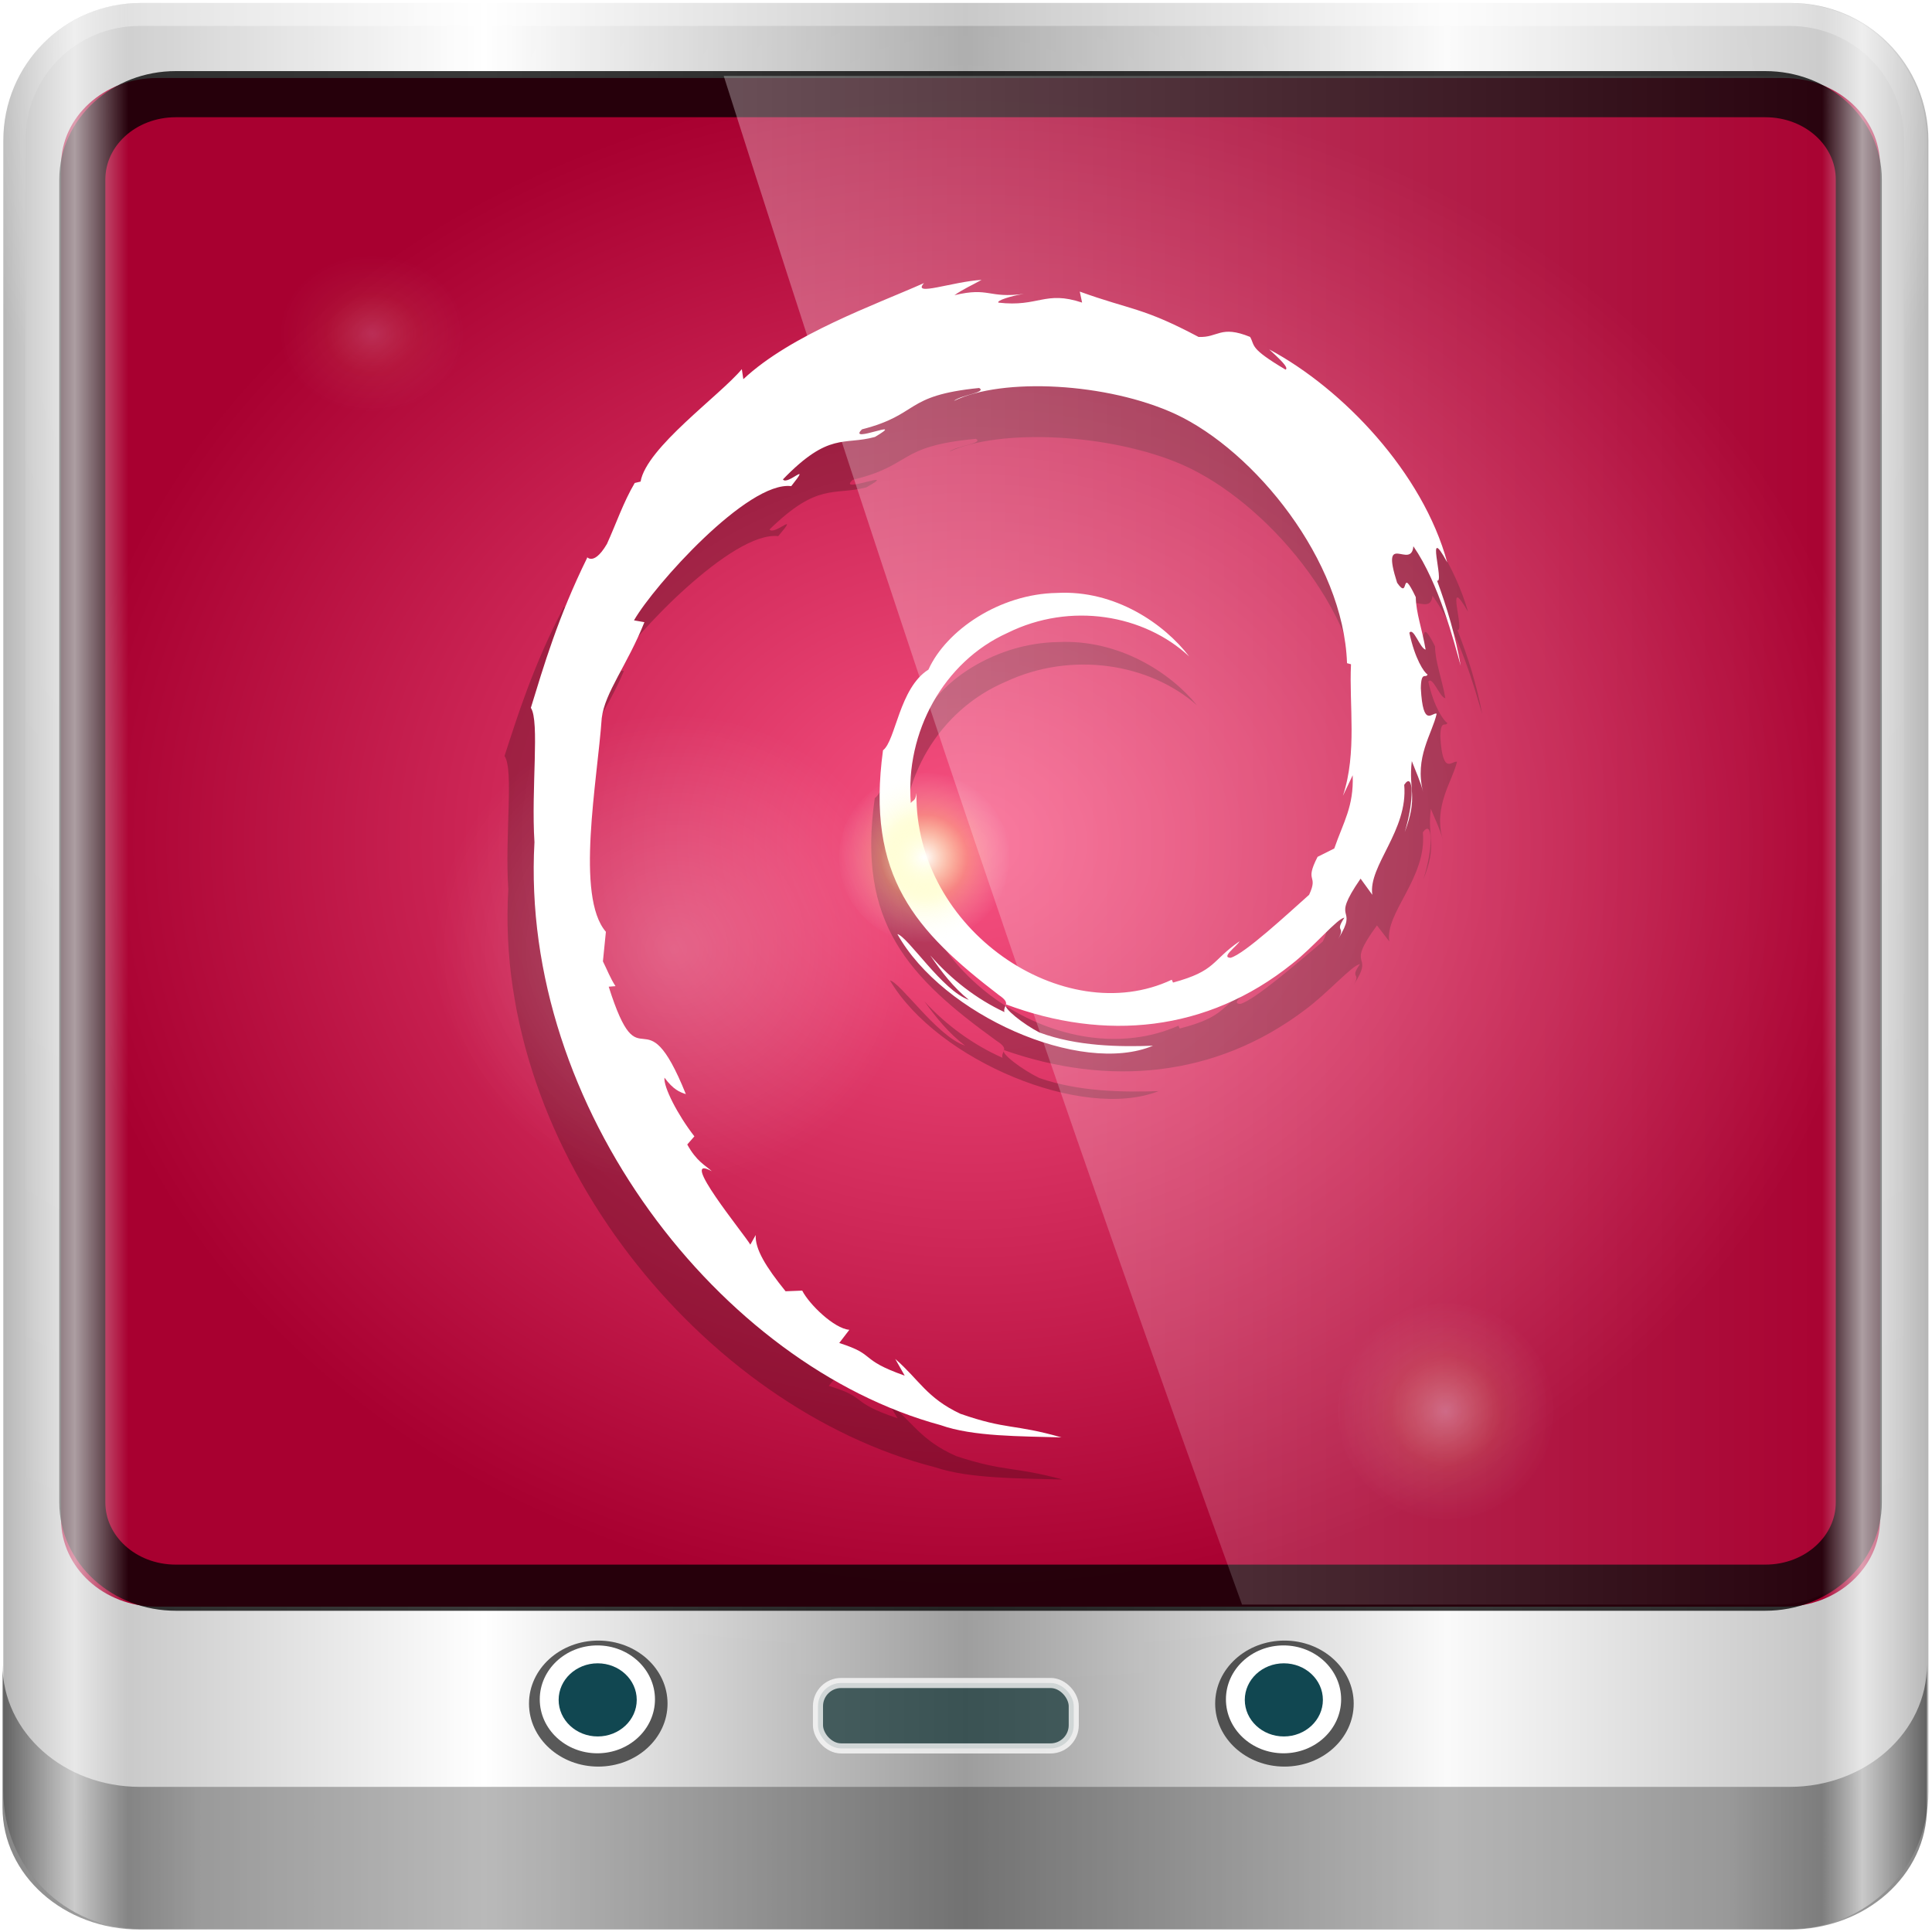 <?xml version="1.0" encoding="UTF-8" standalone="no"?>
<!-- Created with Inkscape (http://www.inkscape.org/) -->

<svg
   xmlns:i="http://ns.adobe.com/AdobeIllustrator/10.0/"
   xmlns:dc="http://purl.org/dc/elements/1.1/"
   xmlns:cc="http://creativecommons.org/ns#"
   xmlns:rdf="http://www.w3.org/1999/02/22-rdf-syntax-ns#"
   xmlns:svg="http://www.w3.org/2000/svg"
   xmlns="http://www.w3.org/2000/svg"
   xmlns:xlink="http://www.w3.org/1999/xlink"
   xmlns:sodipodi="http://sodipodi.sourceforge.net/DTD/sodipodi-0.dtd"
   xmlns:inkscape="http://www.inkscape.org/namespaces/inkscape"
   width="96"
   height="96"
   id="svg5023"
   version="1.1"
   inkscape:version="0.48.5 r10040"
   sodipodi:docname="Computer.svg">
  <defs
     id="defs5025">
    <linearGradient
       id="linearGradient3964">
      <stop
         id="stop3972"
         offset="0"
         style="stop-color:#f85282;stop-opacity:1;" />
      <stop
         style="stop-color:#a80030;stop-opacity:1;"
         offset="1"
         id="stop3968" />
    </linearGradient>
    <linearGradient
       id="linearGradient3958">
      <stop
         id="stop3960"
         offset="0"
         style="stop-color:#2cd5ff;stop-opacity:1;" />
      <stop
         id="stop3962"
         offset="1"
         style="stop-color:#004657;stop-opacity:1;" />
    </linearGradient>
    <linearGradient
       id="linearGradient5700">
      <stop
         id="stop5702"
         offset="0"
         style="stop-color:#ffffff;stop-opacity:0;" />
      <stop
         style="stop-color:#ffffff;stop-opacity:0.851;"
         offset="0.037"
         id="stop5704" />
      <stop
         id="stop5706"
         offset="0.065"
         style="stop-color:#ffffff;stop-opacity:0;" />
      <stop
         style="stop-color:#ffffff;stop-opacity:0;"
         offset="0.945"
         id="stop5712" />
      <stop
         style="stop-color:#ffffff;stop-opacity:0.851;"
         offset="0.966"
         id="stop5710" />
      <stop
         id="stop5708"
         offset="1"
         style="stop-color:#ffffff;stop-opacity:0;" />
    </linearGradient>
    <linearGradient
       inkscape:collect="always"
       id="linearGradient3888-8-4-8-4-6-9-0-8-7-9">
      <stop
         style="stop-color:#ffffff;stop-opacity:1;"
         offset="0"
         id="stop3890-4-7-9-5-7-0-8-8-8-6" />
      <stop
         style="stop-color:#ffffff;stop-opacity:0;"
         offset="1"
         id="stop3892-5-8-2-8-3-3-3-06-4-4" />
    </linearGradient>
    <linearGradient
       id="linearGradient3921">
      <stop
         style="stop-color:#2cd5ff;stop-opacity:1;"
         offset="0"
         id="stop3923" />
      <stop
         style="stop-color:#004657;stop-opacity:1;"
         offset="1"
         id="stop3925" />
    </linearGradient>
    <radialGradient
       inkscape:collect="always"
       xlink:href="#linearGradient4948"
       id="radialGradient4954"
       cx="48.944"
       cy="88.449"
       fx="48.944"
       fy="88.449"
       r="42.472"
       gradientTransform="matrix(1.067,0,0,0.038,-36.704,40.652)"
       gradientUnits="userSpaceOnUse" />
    <linearGradient
       inkscape:collect="always"
       id="linearGradient4948">
      <stop
         style="stop-color:#ffffff;stop-opacity:1;"
         offset="0"
         id="stop4950" />
      <stop
         style="stop-color:#ffffff;stop-opacity:0;"
         offset="1"
         id="stop4952" />
    </linearGradient>
    <radialGradient
       inkscape:collect="always"
       xlink:href="#linearGradient3888-8-4-8-6"
       id="radialGradient3114"
       gradientUnits="userSpaceOnUse"
       gradientTransform="matrix(0,1.621,-2.038,0,160.664,-243.037)"
       cx="158"
       cy="6.213"
       fx="158"
       fy="6.213"
       r="41" />
    <linearGradient
       inkscape:collect="always"
       id="linearGradient3888-8-4-8-6">
      <stop
         style="stop-color:#ffffff;stop-opacity:1;"
         offset="0"
         id="stop3890-4-7-9-7" />
      <stop
         style="stop-color:#ffffff;stop-opacity:0;"
         offset="1"
         id="stop3892-5-8-2-7" />
    </linearGradient>
    <radialGradient
       inkscape:collect="always"
       xlink:href="#linearGradient4091-0-3-0-7"
       id="radialGradient3118"
       gradientUnits="userSpaceOnUse"
       gradientTransform="matrix(-1.072,0,0,-0.875,199.464,-19.126)"
       cx="48"
       cy="-27"
       fx="48"
       fy="-27"
       r="42" />
    <linearGradient
       id="linearGradient4091-0-3-0-7">
      <stop
         style="stop-color:#ffffff;stop-opacity:1;"
         offset="0"
         id="stop4093-3-6-4-2" />
      <stop
         id="stop4099-6-1-8-3"
         offset="0.8"
         style="stop-color:#ffffff;stop-opacity:1;" />
      <stop
         style="stop-color:#ffffff;stop-opacity:0;"
         offset="1"
         id="stop4095-1-0-7-9" />
    </linearGradient>
    <linearGradient
       inkscape:collect="always"
       xlink:href="#linearGradient3832-0-6-1-1"
       id="linearGradient3120"
       gradientUnits="userSpaceOnUse"
       gradientTransform="matrix(1,0,0,0.889,200,8.943)"
       x1="-94"
       y1="82.984"
       x2="-10.188"
       y2="82.984" />
    <linearGradient
       id="linearGradient3832-0-6-1-1">
      <stop
         style="stop-color:#000000;stop-opacity:1;"
         offset="0"
         id="stop3834-6-3-7-1" />
      <stop
         id="stop3872-2-4"
         offset="0.1"
         style="stop-color:#000000;stop-opacity:0.588;" />
      <stop
         style="stop-color:#000000;stop-opacity:0.588;"
         offset="0.9"
         id="stop3844-6-2-7-6" />
      <stop
         style="stop-color:#000000;stop-opacity:1;"
         offset="1"
         id="stop3836-5-0-2-9" />
    </linearGradient>
    <linearGradient
       inkscape:collect="always"
       xlink:href="#linearGradient6139-0"
       id="linearGradient3923"
       x1="6"
       y1="47"
       x2="90"
       y2="47"
       gradientUnits="userSpaceOnUse" />
    <linearGradient
       id="linearGradient6139-0">
      <stop
         id="stop6141-2"
         offset="0"
         style="stop-color:#b7b7b7;stop-opacity:1;" />
      <stop
         style="stop-color:#ffffff;stop-opacity:1;"
         offset="0.25"
         id="stop6151-0" />
      <stop
         style="stop-color:#9d9d9d;stop-opacity:1;"
         offset="0.5"
         id="stop6147-1" />
      <stop
         id="stop6149-4"
         offset="0.75"
         style="stop-color:#fafafa;stop-opacity:1;" />
      <stop
         id="stop6143-4"
         offset="1"
         style="stop-color:#b7b7b7;stop-opacity:1;" />
    </linearGradient>
    <linearGradient
       gradientTransform="matrix(1.135,0,0,1.134,-40.037,-46.788)"
       y2="47"
       x2="90"
       y1="47"
       x1="6"
       gradientUnits="userSpaceOnUse"
       id="linearGradient5021"
       xlink:href="#linearGradient6139-0"
       inkscape:collect="always" />
    <linearGradient
       inkscape:collect="always"
       xlink:href="#linearGradient5700"
       id="linearGradient5698"
       gradientUnits="userSpaceOnUse"
       gradientTransform="matrix(1.135,0,0,1.134,-40.037,-46.788)"
       x1="6"
       y1="47"
       x2="90"
       y2="47" />
    <radialGradient
       r="22.819"
       fy="66.254"
       fx="60.787"
       cy="66.254"
       cx="60.787"
       gradientTransform="matrix(1,0,0,0.975,0,1.67)"
       gradientUnits="userSpaceOnUse"
       id="radialGradient4527"
       xlink:href="#linearGradient4481"
       inkscape:collect="always" />
    <radialGradient
       r="22.819"
       fy="66.254"
       fx="60.787"
       cy="66.254"
       cx="60.787"
       gradientTransform="matrix(1,0,0,0.975,0,1.67)"
       gradientUnits="userSpaceOnUse"
       id="radialGradient4523"
       xlink:href="#linearGradient4481"
       inkscape:collect="always" />
    <radialGradient
       r="22.819"
       fy="66.254"
       fx="60.787"
       cy="66.254"
       cx="60.787"
       gradientTransform="matrix(1,0,0,0.975,0,1.67)"
       gradientUnits="userSpaceOnUse"
       id="radialGradient4519"
       xlink:href="#linearGradient4481"
       inkscape:collect="always" />
    <radialGradient
       r="63.339"
       fy="60.475"
       fx="18.712"
       cy="60.475"
       cx="18.712"
       gradientTransform="matrix(1,0,0,1,0,0.003)"
       gradientUnits="userSpaceOnUse"
       id="radialGradient4515"
       xlink:href="#linearGradient4217"
       inkscape:collect="always" />
    <radialGradient
       r="22.819"
       fy="66.254"
       fx="60.787"
       cy="66.254"
       cx="60.787"
       gradientTransform="matrix(1,0,0,0.975,0,1.67)"
       gradientUnits="userSpaceOnUse"
       id="radialGradient4511"
       xlink:href="#linearGradient4481"
       inkscape:collect="always" />
    <radialGradient
       r="22.819"
       fy="66.254"
       fx="60.787"
       cy="66.254"
       cx="60.787"
       gradientTransform="matrix(1,0,0,0.975,0,1.67)"
       gradientUnits="userSpaceOnUse"
       id="radialGradient4507"
       xlink:href="#linearGradient4481"
       inkscape:collect="always" />
    <radialGradient
       r="22.819"
       fy="66.254"
       fx="60.787"
       cy="66.254"
       cx="60.787"
       gradientTransform="matrix(1,0,0,0.975,0,1.67)"
       gradientUnits="userSpaceOnUse"
       id="radialGradient4503"
       xlink:href="#linearGradient4481"
       inkscape:collect="always" />
    <radialGradient
       r="22.819"
       fy="66.254"
       fx="60.787"
       cy="66.254"
       cx="60.787"
       gradientTransform="matrix(1,0,0,0.975,0,1.67)"
       gradientUnits="userSpaceOnUse"
       id="radialGradient4499"
       xlink:href="#linearGradient4481"
       inkscape:collect="always" />
    <radialGradient
       r="22.819"
       fy="66.254"
       fx="60.787"
       cy="66.254"
       cx="60.787"
       gradientTransform="matrix(1,0,0,0.975,0,1.67)"
       gradientUnits="userSpaceOnUse"
       id="radialGradient4495"
       xlink:href="#linearGradient4481"
       inkscape:collect="always" />
    <radialGradient
       r="22.819"
       fy="66.254"
       fx="60.787"
       cy="66.254"
       cx="60.787"
       gradientTransform="matrix(1,0,0,0.975,0,1.67)"
       gradientUnits="userSpaceOnUse"
       id="radialGradient4491"
       xlink:href="#linearGradient4481"
       inkscape:collect="always" />
    <radialGradient
       gradientUnits="userSpaceOnUse"
       gradientTransform="matrix(1,0,0,0.975,0,1.67)"
       r="22.819"
       fy="66.254"
       fx="60.787"
       cy="66.254"
       cx="60.787"
       id="radialGradient4487"
       xlink:href="#linearGradient4481"
       inkscape:collect="always" />
    <radialGradient
       r="63.339"
       fy="60.475"
       fx="18.712"
       cy="60.475"
       cx="18.712"
       gradientTransform="matrix(1,0,0,1,0,0.003)"
       gradientUnits="userSpaceOnUse"
       id="radialGradient4477"
       xlink:href="#linearGradient4217"
       inkscape:collect="always" />
    <linearGradient
       gradientUnits="userSpaceOnUse"
       y2="13.904"
       x2="100.481"
       y1="13.904"
       x1="30.298"
       id="linearGradient4433"
       xlink:href="#linearGradient4245"
       inkscape:collect="always" />
    <filter
       id="filter4287"
       inkscape:collect="always">
      <feGaussianBlur
         id="feGaussianBlur4289"
         stdDeviation="2.111"
         inkscape:collect="always" />
    </filter>
    <filter
       id="filter4267"
       inkscape:collect="always">
      <feGaussianBlur
         id="feGaussianBlur4269"
         stdDeviation="2.108"
         inkscape:collect="always" />
    </filter>
    <linearGradient
       gradientTransform="matrix(0.879,-0.415,0.415,0.878,198.1,72.095)"
       gradientUnits="userSpaceOnUse"
       y2="35.922"
       x2="128.243"
       y1="35.922"
       x1="-0.243"
       id="linearGradient4251"
       xlink:href="#linearGradient4245"
       inkscape:collect="always" />
    <linearGradient
       gradientTransform="matrix(0.958,0,0,0.958,10.705,6.424)"
       gradientUnits="userSpaceOnUse"
       y2="113.905"
       x2="345.824"
       y1="113.905"
       x1="228.839"
       id="linearGradient4241"
       xlink:href="#linearGradient4235"
       inkscape:collect="always" />
    <filter
       id="filter4229"
       inkscape:collect="always">
      <feGaussianBlur
         id="feGaussianBlur4231"
         stdDeviation="4.347"
         inkscape:collect="always" />
    </filter>
    <radialGradient
       gradientUnits="userSpaceOnUse"
       gradientTransform="matrix(1,0,0,1,0,0.003)"
       r="63.339"
       fy="60.475"
       fx="18.712"
       cy="60.475"
       cx="18.712"
       id="radialGradient4223"
       xlink:href="#linearGradient4217"
       inkscape:collect="always" />
    <radialGradient
       gradientUnits="userSpaceOnUse"
       gradientTransform="matrix(1,0,0,1,0,0.001)"
       r="62.744"
       fy="60.475"
       fx="18.712"
       cy="60.475"
       cx="18.712"
       id="radialGradient4175"
       xlink:href="#linearGradient4217"
       inkscape:collect="always" />
    <filter
       id="filter4165"
       inkscape:collect="always">
      <feGaussianBlur
         id="feGaussianBlur4167"
         stdDeviation="4.347"
         inkscape:collect="always" />
    </filter>
    <linearGradient
       id="linearGradient3941">
      <stop
         id="stop3943"
         offset="0"
         style="stop-color:black;stop-opacity:1" />
      <stop
         id="stop3945"
         offset="1"
         style="stop-color:black;stop-opacity:0;" />
    </linearGradient>
    <linearGradient
       id="linearGradient4217">
      <stop
         id="stop4219"
         offset="0"
         style="stop-color:white;stop-opacity:1;" />
      <stop
         style="stop-color:#fffc91;stop-opacity:0.304;"
         offset="0.5"
         id="stop4233" />
      <stop
         id="stop4221"
         offset="1"
         style="stop-color:white;stop-opacity:0;" />
    </linearGradient>
    <linearGradient
       id="linearGradient4235">
      <stop
         id="stop4237"
         offset="0"
         style="stop-color:black;stop-opacity:0.155;" />
      <stop
         style="stop-color:black;stop-opacity:1;"
         offset="0.5"
         id="stop4243" />
      <stop
         id="stop4239"
         offset="1"
         style="stop-color:black;stop-opacity:0.157;" />
    </linearGradient>
    <linearGradient
       id="linearGradient4245">
      <stop
         id="stop4247"
         offset="0"
         style="stop-color:white;stop-opacity:0.142;" />
      <stop
         style="stop-color:white;stop-opacity:1;"
         offset="0.5"
         id="stop4253" />
      <stop
         id="stop4249"
         offset="1"
         style="stop-color:white;stop-opacity:0.135;" />
    </linearGradient>
    <linearGradient
       id="linearGradient4481"
       inkscape:collect="always">
      <stop
         id="stop4483"
         offset="0"
         style="stop-color:white;stop-opacity:1;" />
      <stop
         id="stop4485"
         offset="1"
         style="stop-color:white;stop-opacity:0;" />
    </linearGradient>
    <radialGradient
       inkscape:collect="always"
       xlink:href="#linearGradient3964"
       id="radialGradient3974"
       cx="14.693"
       cy="0.381"
       fx="14.693"
       fy="0.381"
       r="45.056"
       gradientTransform="matrix(1,0,0,0.839,0,0.061)"
       gradientUnits="userSpaceOnUse" />
    <linearGradient
       inkscape:collect="always"
       xlink:href="#linearGradient3888-8-4-8-4-6-9-0-8-7-9"
       id="linearGradient3980"
       x1="2.465"
       y1="0.279"
       x2="59.378"
       y2="0.279"
       gradientUnits="userSpaceOnUse" />
  </defs>
  <sodipodi:namedview
     id="base"
     pagecolor="#ffffff"
     bordercolor="#666666"
     borderopacity="1.0"
     inkscape:pageopacity="0.0"
     inkscape:pageshadow="2"
     inkscape:zoom="5.5494505"
     inkscape:cx="74.29924"
     inkscape:cy="39.557072"
     inkscape:current-layer="g5148"
     showgrid="true"
     inkscape:grid-bbox="true"
     inkscape:document-units="px"
     inkscape:window-width="1280"
     inkscape:window-height="973"
     inkscape:window-x="0"
     inkscape:window-y="0"
     inkscape:window-maximized="1" />
  <g
     id="layer1"
     inkscape:label="Layer 1"
     inkscape:groupmode="layer"
     transform="translate(0,80)">
    <g
       id="g5148"
       transform="matrix(1.003,0,0,1.005,33.489,-38.527)">
      <path
         inkscape:connector-curvature="0"
         id="rect4251-1"
         d="m 55.334,-41.119 -81.747,0 c -3.774,0 -6.812,3.034 -6.812,6.802 l 0,81.624 c 0,3.768 3.038,6.802 6.812,6.802 l 81.747,0 c 3.774,0 6.812,-3.034 6.812,-6.802 l 0,-81.624 c 0,-3.768 -3.038,-6.802 -6.812,-6.802 z"
         style="fill:url(#linearGradient5021);fill-opacity:1;fill-rule:nonzero;stroke:none;display:inline" />
      <g
         transform="matrix(1.135,0,0,1.134,-153.575,-46.221)"
         id="g3272">
        <path
           style="opacity:0.2;fill:url(#radialGradient3114);fill-opacity:1;fill-rule:nonzero;stroke:none;display:inline"
           d="m 112,5.5 c -2.787,0 -5,2.213 -5,5 l 0,20.719 0,7 0,38.594 c 1.071,1.629 2.897,2.719 5,2.719 l 4,0 64,0 4,0 c 2.103,0 3.929,-1.09 5,-2.719 l 0,-38.594 0,-7 L 189,10.5 c 0,-2.787 -2.213,-5 -5,-5 z"
           id="path3400-6"
           inkscape:connector-curvature="0"
           sodipodi:nodetypes="sscccsccscccsss" />
        <path
           style="opacity:0.45;fill:url(#radialGradient3118);fill-opacity:1;fill-rule:nonzero;stroke:none;display:inline"
           d="m 112,4.5 c -3.324,0 -6,2.676 -6,6 l 0,15 1,0 0,-15 c 0,-2.787 2.213,-5 5,-5 l 72,0 c 2.787,0 5,2.213 5,5 l 0,15 1,0 0,-15 c 0,-3.324 -2.676,-6 -6,-6 l -72,0 z"
           id="path4236-5"
           inkscape:connector-curvature="0" />
        <path
           inkscape:connector-curvature="0"
           id="path4242-5"
           d="m 106,76.942 0,0.889 0,0.889 0,0.889 0,1.778 0,1.778 c 0,2.955 2.676,5.334 6,5.334 l 72,0 c 3.324,0 6,-2.379 6,-5.334 l 0,-1.778 0,-1.778 0,-0.889 0,-0.889 0,-0.889 c 0,2.955 -2.676,5.334 -6,5.334 l -72,0 c -3.324,0 -6,-2.379 -6,-5.334 z"
           style="opacity:0.47;fill:url(#linearGradient3120);fill-opacity:1;fill-rule:nonzero;stroke:none" />
      </g>
      <g
         id="g4021"
         transform="matrix(0.986,0,0,1.05,-36.451,-38.562)">
        <path
           transform="matrix(1.247,0,0,1.063,-54.59,-6.557)"
           d="m 73.164,79.209 c 0,1.541 -1.25,2.791 -2.791,2.791 c -1.541,0 -2.791,-1.25 -2.791,-2.791 c 0,-1.541 1.25,-2.791 2.791,-2.791 c 1.541,0 2.791,1.25 2.791,2.791 z"
           sodipodi:ry="2.7910447"
           sodipodi:rx="2.7910447"
           sodipodi:cy="79.208954"
           sodipodi:cx="70.373131"
           id="path4002"
           style="opacity:0.71;fill:#1c1c1c;fill-opacity:1;fill-rule:nonzero;stroke:none"
           sodipodi:type="arc" />
        <path
           sodipodi:type="arc"
           style="fill:#ffffff;fill-opacity:1;fill-rule:nonzero;stroke:none"
           id="path3854"
           sodipodi:cx="70.373131"
           sodipodi:cy="79.208954"
           sodipodi:rx="2.7910447"
           sodipodi:ry="2.7910447"
           d="m 73.164,79.209 c 0,1.541 -1.25,2.791 -2.791,2.791 c -1.541,0 -2.791,-1.25 -2.791,-2.791 c 0,-1.541 1.25,-2.791 2.791,-2.791 c 1.541,0 2.791,1.25 2.791,2.791 z"
           transform="matrix(1.037,0,0,0.91,-39.857,5.363)" />
        <path
           transform="matrix(0.703,0,0,0.617,-16.336,28.596)"
           d="m 73.164,79.209 c 0,1.541 -1.25,2.791 -2.791,2.791 c -1.541,0 -2.791,-1.25 -2.791,-2.791 c 0,-1.541 1.25,-2.791 2.791,-2.791 c 1.541,0 2.791,1.25 2.791,2.791 z"
           sodipodi:ry="2.7910447"
           sodipodi:rx="2.7910447"
           sodipodi:cy="79.208954"
           sodipodi:cx="70.373131"
           id="path3856"
           style="fill:#114751;fill-opacity:1;fill-rule:nonzero;stroke:none"
           sodipodi:type="arc" />
        <path
           sodipodi:type="arc"
           style="opacity:0.71;fill:#1c1c1c;fill-opacity:1;fill-rule:nonzero;stroke:none"
           id="path4170"
           sodipodi:cx="70.373131"
           sodipodi:cy="79.208954"
           sodipodi:rx="2.7910447"
           sodipodi:ry="2.7910447"
           d="m 73.164,79.209 c 0,1.541 -1.25,2.791 -2.791,2.791 c -1.541,0 -2.791,-1.25 -2.791,-2.791 c 0,-1.541 1.25,-2.791 2.791,-2.791 c 1.541,0 2.791,1.25 2.791,2.791 z"
           transform="matrix(1.247,0,0,1.063,-20.114,-6.557)" />
        <path
           transform="matrix(1.037,0,0,0.91,-5.381,5.363)"
           d="m 73.164,79.209 c 0,1.541 -1.25,2.791 -2.791,2.791 c -1.541,0 -2.791,-1.25 -2.791,-2.791 c 0,-1.541 1.25,-2.791 2.791,-2.791 c 1.541,0 2.791,1.25 2.791,2.791 z"
           sodipodi:ry="2.7910447"
           sodipodi:rx="2.7910447"
           sodipodi:cy="79.208954"
           sodipodi:cx="70.373131"
           id="path4172"
           style="fill:#ffffff;fill-opacity:1;fill-rule:nonzero;stroke:none"
           sodipodi:type="arc" />
        <path
           sodipodi:type="arc"
           style="fill:#114751;fill-opacity:1;fill-rule:nonzero;stroke:none"
           id="path4174"
           sodipodi:cx="70.373131"
           sodipodi:cy="79.208954"
           sodipodi:rx="2.7910447"
           sodipodi:ry="2.7910447"
           d="m 73.164,79.209 c 0,1.541 -1.25,2.791 -2.791,2.791 c -1.541,0 -2.791,-1.25 -2.791,-2.791 c 0,-1.541 1.25,-2.791 2.791,-2.791 c 1.541,0 2.791,1.25 2.791,2.791 z"
           transform="matrix(0.703,0,0,0.617,18.139,28.596)" />
        <rect
           ry="1.148"
           rx="1.148"
           transform="matrix(1.014,0,0,0.952,3.189,-2.911)"
           y="83.596"
           x="40.449"
           height="3.236"
           width="12.674"
           id="rect4176"
           style="opacity:0.751;fill:#0c2f31;fill-opacity:0.905;stroke:white;stroke-width:0.5;stroke-miterlimit:4;stroke-opacity:1;stroke-dasharray:none" />
      </g>
      <path
         inkscape:connector-curvature="0"
         id="path4972"
         d="m -25.62,16.576 c -1.879,0 -3.637,0.914 -4.743,2.261 l 0,15.015 c 0,2.393 2.115,4.319 4.743,4.319 l 80.627,0 c 2.627,0 4.743,-1.926 4.743,-4.319 l 0,-15.015 c -1.106,-1.347 -2.864,-2.261 -4.743,-2.261 l -80.627,0 z m 0,3.239 80.627,0 c 1.355,0 2.371,0.926 2.371,2.159 l 0,11.877 c 0,1.234 -1.017,2.159 -2.371,2.159 l -80.627,0 c -1.355,0 -2.371,-0.926 -2.371,-2.159 l 0,-11.877 c 0,-1.234 1.017,-2.159 2.371,-2.159 z"
         style="font-size:medium;font-style:normal;font-variant:normal;font-weight:normal;font-stretch:normal;text-indent:0;text-align:start;text-decoration:none;line-height:normal;letter-spacing:normal;word-spacing:normal;text-transform:none;direction:ltr;block-progression:tb;writing-mode:lr-tb;text-anchor:start;baseline-shift:baseline;opacity:0.02;color:#000000;fill:#000000;fill-opacity:1;fill-rule:nonzero;stroke:none;stroke-width:6;marker:none;visibility:visible;display:inline;overflow:visible;enable-background:accumulate;font-family:Sans;-inkscape-font-specification:Sans" />
      <path
         id="path4970"
         d="m -25.62,-37.409 80.627,0 c 2.627,0 4.743,1.926 4.743,4.319 l 0,66.941 c 0,2.393 -2.115,4.319 -4.743,4.319 l -80.627,0 c -2.627,0 -4.743,-1.926 -4.743,-4.319 l 0,-66.941 c 0,-2.393 2.115,-4.319 4.743,-4.319 z"
         style="color:#000000;fill:url(#radialGradient3974);fill-opacity:1;fill-rule:nonzero;stroke:none;stroke-width:2;marker:none;visibility:visible;display:inline;overflow:visible;enable-background:accumulate"
         inkscape:connector-curvature="0"
         sodipodi:nodetypes="sssssssss" />
      <path
         sodipodi:nodetypes="sssssssss"
         inkscape:connector-curvature="0"
         style="color:#000000;fill:none;stroke:#000000;stroke-width:2.281;stroke-opacity:0.776;marker:none;visibility:visible;display:inline;overflow:visible;enable-background:accumulate"
         d="m -24.679,-36.611 78.745,0 c 2.566,0 4.632,1.882 4.632,4.22 l 0,65.403 c 0,2.338 -2.066,4.22 -4.632,4.22 l -78.745,0 c -2.566,0 -4.632,-1.882 -4.632,-4.22 l 0,-65.403 c 0,-2.338 2.066,-4.22 4.632,-4.22 z"
         id="path4989" />
      <path
         style="opacity:0.728;fill:url(#linearGradient5698);fill-opacity:1;fill-rule:nonzero;stroke:none;display:inline"
         d="m 55.334,-41.119 l -81.747,0 c -3.774,0 -6.812,3.034 -6.812,6.802 l 0,81.624 c 0,3.768 3.038,6.802 6.812,6.802 l 81.747,0 c 3.774,0 6.812,-3.034 6.812,-6.802 l 0,-81.624 c 0,-3.768 -3.038,-6.802 -6.812,-6.802 z"
         id="path5696"
         inkscape:connector-curvature="0" />
      <g
         transform="matrix(0.522,0,0,0.521,-216.37,-6.223)"
         id="g3866"
         style="overflow:visible">
        <g
           id="Layer_1-3"
           i:layer="yes"
           i:dimmedPercent="50"
           i:rgbTrio="#4F008000FFFF"
           transform="translate(-3.097,-14.111)">
          <g
             id="g3836">
            <g
               id="g3910"
               style="overflow:visible"
               transform="translate(0.3,-2.25)">
              <g
                 style="stroke:#040001;stroke-width:0.699;stroke-miterlimit:4;stroke-opacity:0.397;stroke-dasharray:none"
                 id="g3882"
                 transform="matrix(0.995,0,0,0.994,217.582,37.85)" />
              <g
                 id="g4092">
                <path
                   id="path3976"
                   d="m 483.23,27.191 c 0.115,2.94 -0.912,4.366 -1.837,6.892 l -1.666,0.785 c -1.363,2.497 0.132,1.585 -0.844,3.571 c -2.128,1.785 -6.459,5.584 -7.845,5.932 c -1.012,-0.021 0.685,-1.126 0.907,-1.559 c -2.849,1.845 -2.286,2.77 -6.643,3.891 L 465.175,46.435 C 454.429,51.203 439.502,41.754 439.698,28.861 c -0.115,0.818 -0.326,0.614 -0.564,0.945 c -0.555,-6.634 3.248,-13.297 9.662,-16.017 c 6.273,-2.929 13.627,-1.727 18.121,2.223 C 464.448,12.962 459.535,9.73 453.712,10.033 c -5.703,0.085 -11.039,3.503 -12.82,7.214 c -2.922,1.735 -3.261,6.688 -4.534,7.595 c -1.713,11.874 3.222,17.004 11.571,23.039 c 1.314,0.836 0.37,0.962 0.548,1.598 c -2.774,-1.225 -5.314,-3.075 -7.403,-5.339 c 1.108,1.53 2.304,3.017 3.85,4.185 c -2.615,-0.836 -6.109,-5.977 -7.129,-6.186 c 4.508,7.613 18.291,13.351 25.508,10.504 c -3.339,0.116 -7.582,0.065 -11.334,-1.243 c -1.576,-0.765 -3.719,-2.349 -3.336,-2.646 c 9.849,3.47 20.024,2.628 28.546,-3.815 c 2.168,-1.592 4.536,-4.302 5.221,-4.339 c -1.031,1.462 0.176,0.703 -0.616,1.994 c 2.16,-3.286 -0.939,-1.337 2.233,-5.675 l 1.171,1.522 c -0.436,-2.728 3.591,-6.04 3.183,-10.354 c 0.924,-1.319 1.031,1.419 0.051,4.454 c 1.36,-3.367 0.358,-3.908 0.708,-6.686 c 0.378,0.934 0.873,1.926 1.127,2.912 c -0.886,-3.254 0.91,-5.479 1.354,-7.37 c -0.438,-0.183 -1.368,1.439 -1.58,-2.405 c 0.031,-1.669 0.492,-0.875 0.67,-1.286 c -0.348,-0.188 -1.259,-1.468 -1.814,-3.922 c 0.402,-0.577 1.075,1.495 1.622,1.58 c -0.352,-1.952 -0.958,-3.44 -0.983,-4.937 c -1.598,-3.15 -0.565,0.42 -1.862,-1.353 c -1.701,-5.005 1.412,-1.161 1.622,-3.436 c 2.579,3.524 4.049,8.985 4.724,11.247 c -0.515,-2.758 -1.347,-5.43 -2.363,-8.015 c 0.783,0.311 -1.261,-5.675 1.018,-1.711 C 490.232,-1.288 482.246,-9.183 474.899,-12.888 c 0.899,0.776 2.034,1.75 1.626,1.903 c -3.654,-2.052 -3.011,-2.212 -3.534,-3.079 c -2.977,-1.142 -3.172,0.092 -5.144,0.002 c -5.61,-2.806 -6.691,-2.508 -11.854,-4.266 l 0.235,1.035 c -3.717,-1.167 -4.33,0.443 -8.348,0.004 c -0.245,-0.18 1.287,-0.652 2.548,-0.825 c -3.593,0.447 -3.425,-0.668 -6.941,0.123 c 0.867,-0.574 1.783,-0.953 2.707,-1.441 c -2.931,0.168 -6.996,1.609 -5.741,0.298 c -4.78,2.011 -13.269,4.835 -18.033,9.048 l -0.15,-0.944 c -2.183,2.472 -9.519,7.381 -10.104,10.582 l -0.584,0.128 c -1.136,1.814 -1.871,3.87 -2.772,5.736 c -1.486,2.388 -2.178,0.919 -1.966,1.293 c -2.922,5.588 -4.373,10.283 -5.627,14.133 c 0.894,1.26 0.021,7.583 0.359,12.643 c -1.467,24.993 18.598,49.259 40.531,54.862 c 3.215,1.085 7.996,1.043 12.062,1.154 c -4.798,-1.294 -5.418,-0.686 -10.092,-2.223 c -3.371,-1.497 -4.11,-3.207 -6.498,-5.162 l 0.945,1.575 c -4.683,-1.563 -2.724,-1.934 -6.534,-3.072 l 1.009,-1.243 c -1.518,-0.108 -4.02,-2.413 -4.705,-3.689 l -1.661,0.062 c -1.995,-2.322 -3.058,-3.995 -2.981,-5.291 l -0.536,0.901 c -0.608,-0.984 -7.34,-8.708 -3.848,-6.91 c -0.649,-0.559 -1.511,-0.911 -2.447,-2.513 l 0.711,-0.767 c -1.681,-2.04 -3.094,-4.654 -2.986,-5.525 c 0.897,1.142 1.519,1.356 2.135,1.551 c -4.245,-9.933 -4.483,-0.547 -7.698,-10.111 l 0.68,-0.052 c -0.521,-0.741 -0.838,-1.545 -1.257,-2.334 l 0.296,-2.782 c -3.056,-3.332 -0.855,-14.17 -0.414,-20.113 c 0.306,-2.417 2.551,-4.99 4.259,-9.024 l -1.041,-0.169 c 1.989,-3.272 11.355,-13.14 15.693,-12.632 c 2.101,-2.49 -0.417,-0.009 -0.828,-0.636 c 4.616,-4.505 6.067,-3.183 9.182,-3.993 c 3.36,-1.881 -2.883,0.733 -1.29,-0.717 c 5.808,-1.399 4.116,-3.181 11.692,-3.891 c 0.799,0.429 -1.855,0.663 -2.521,1.219 c 4.839,-2.233 15.312,-1.725 22.115,1.239 c 7.894,3.479 16.763,13.764 17.112,23.441 l 0.398,0.101 c -0.202,3.846 0.624,8.295 -0.807,12.381 l 0.974,-1.934"
                   i:knockout="Off"
                   inkscape:connector-curvature="0"
                   style="fill:#080902;fill-opacity:0.235;stroke:none" />
                <path
                   style="fill:white;stroke:none"
                   inkscape:connector-curvature="0"
                   i:knockout="Off"
                   d="m 481.714,22.67 c 0.109,2.965 -0.867,4.403 -1.748,6.949 l -1.584,0.792 c -1.297,2.518 0.126,1.599 -0.803,3.601 c -2.024,1.8 -6.142,5.631 -7.46,5.981 c -0.962,-0.022 0.652,-1.135 0.863,-1.572 c -2.71,1.861 -2.174,2.793 -6.318,3.923 l -0.121,-0.269 c -10.22,4.808 -24.416,-4.72 -24.23,-17.721 c -0.109,0.825 -0.31,0.619 -0.537,0.953 c -0.527,-6.689 3.089,-13.408 9.188,-16.151 c 5.966,-2.953 12.96,-1.741 17.233,2.241 C 463.852,8.322 459.179,5.063 453.642,5.368 c -5.424,0.086 -10.498,3.533 -12.192,7.275 c -2.779,1.75 -3.101,6.744 -4.312,7.658 c -1.629,11.973 3.065,17.147 11.004,23.232 c 1.25,0.843 0.352,0.97 0.521,1.612 c -2.638,-1.235 -5.054,-3.1 -7.04,-5.383 c 1.054,1.542 2.191,3.042 3.661,4.22 c -2.487,-0.843 -5.81,-6.027 -6.78,-6.238 c 4.288,7.677 17.396,13.463 24.259,10.592 c -3.176,0.117 -7.21,0.065 -10.779,-1.254 c -1.499,-0.771 -3.537,-2.369 -3.173,-2.668 c 9.367,3.499 19.043,2.65 27.148,-3.847 c 2.062,-1.606 4.314,-4.338 4.965,-4.375 c -0.98,1.474 0.167,0.709 -0.586,2.011 c 2.055,-3.313 -0.893,-1.349 2.124,-5.722 l 1.114,1.534 c -0.414,-2.75 3.415,-6.09 3.027,-10.44 c 0.878,-1.33 0.98,1.431 0.048,4.492 c 1.294,-3.395 0.341,-3.941 0.673,-6.742 c 0.359,0.942 0.83,1.942 1.072,2.936 c -0.843,-3.281 0.865,-5.525 1.287,-7.432 c -0.416,-0.185 -1.301,1.451 -1.503,-2.425 c 0.029,-1.683 0.468,-0.882 0.638,-1.297 c -0.331,-0.19 -1.198,-1.48 -1.725,-3.955 c 0.383,-0.581 1.022,1.508 1.542,1.593 c -0.335,-1.968 -0.911,-3.468 -0.934,-4.978 c -1.52,-3.177 -0.538,0.423 -1.771,-1.364 c -1.618,-5.047 1.343,-1.171 1.542,-3.464 c 2.452,3.553 3.851,9.06 4.493,11.341 c -0.49,-2.781 -1.281,-5.475 -2.247,-8.082 c 0.745,0.313 -1.2,-5.722 0.968,-1.725 C 488.373,-6.047 480.778,-14.009 473.791,-17.744 c 0.855,0.782 1.934,1.765 1.547,1.919 c -3.475,-2.069 -2.864,-2.23 -3.361,-3.104 c -2.831,-1.152 -3.017,0.093 -4.892,0.002 c -5.335,-2.83 -6.364,-2.529 -11.274,-4.302 l 0.223,1.044 c -3.535,-1.177 -4.118,0.447 -7.939,0.004 c -0.233,-0.182 1.224,-0.657 2.423,-0.831 c -3.417,0.451 -3.257,-0.673 -6.601,0.124 c 0.824,-0.578 1.696,-0.961 2.575,-1.453 c -2.787,0.169 -6.653,1.622 -5.46,0.301 c -4.546,2.028 -12.619,4.875 -17.15,9.123 l -0.143,-0.952 c -2.076,2.492 -9.053,7.443 -9.609,10.671 l -0.555,0.13 c -1.08,1.829 -1.779,3.902 -2.636,5.784 c -1.413,2.408 -2.071,0.926 -1.87,1.304 c -2.779,5.634 -4.159,10.369 -5.352,14.251 c 0.85,1.27 0.02,7.646 0.342,12.749 c -1.396,25.202 17.687,49.671 38.546,55.321 c 3.057,1.094 7.604,1.052 11.472,1.164 c -4.563,-1.305 -5.153,-0.692 -9.598,-2.241 c -3.206,-1.51 -3.909,-3.234 -6.18,-5.205 l 0.899,1.588 c -4.454,-1.576 -2.59,-1.951 -6.214,-3.098 l 0.96,-1.254 c -1.444,-0.109 -3.824,-2.433 -4.474,-3.719 l -1.579,0.062 c -1.897,-2.341 -2.908,-4.029 -2.835,-5.335 l -0.51,0.909 c -0.578,-0.993 -6.981,-8.78 -3.659,-6.968 c -0.617,-0.564 -1.437,-0.918 -2.327,-2.534 l 0.676,-0.773 c -1.599,-2.057 -2.942,-4.693 -2.84,-5.571 c 0.853,1.152 1.445,1.367 2.03,1.564 c -4.037,-10.016 -4.263,-0.552 -7.321,-10.195 l 0.647,-0.052 c -0.496,-0.747 -0.797,-1.558 -1.196,-2.353 l 0.282,-2.805 c -2.906,-3.36 -0.813,-14.288 -0.394,-20.282 c 0.291,-2.437 2.426,-5.031 4.05,-9.1 L 413.505,7.97 C 415.397,4.671 424.305,-5.279 428.43,-4.767 c 1.998,-2.511 -0.397,-0.009 -0.788,-0.642 c 4.39,-4.543 5.77,-3.209 8.732,-4.027 c 3.195,-1.896 -2.742,0.74 -1.227,-0.723 c 5.523,-1.411 3.914,-3.207 11.12,-3.923 c 0.76,0.433 -1.764,0.668 -2.397,1.229 c 4.602,-2.251 14.563,-1.739 21.032,1.25 c 7.507,3.508 15.942,13.879 16.274,23.637 l 0.378,0.102 c -0.192,3.879 0.594,8.364 -0.767,12.485 l 0.926,-1.951"
                   id="path3848" />
                <path
                   transform="matrix(0.165,0,0,0.165,487.448,73.058)"
                   d="m 80.814,60.475 a 62.102,62.102 0 1 1 -124.203,0 a 62.102,62.102 0 1 1 124.203,0 z"
                   sodipodi:ry="62.101696"
                   sodipodi:rx="62.101696"
                   sodipodi:cy="60.474575"
                   sodipodi:cx="18.711864"
                   id="path4125"
                   style="opacity:0.568;fill:url(#radialGradient4223);fill-opacity:1;stroke:none;overflow:visible;filter:url(#filter4229)"
                   sodipodi:type="arc" />
                <path
                   sodipodi:type="arc"
                   style="opacity:0.405;fill:url(#radialGradient4175);fill-opacity:1;stroke:none;overflow:visible;filter:url(#filter4165)"
                   id="path4127"
                   sodipodi:cx="18.711864"
                   sodipodi:cy="60.474575"
                   sodipodi:rx="62.101696"
                   sodipodi:ry="62.101696"
                   d="m 80.814,60.475 a 62.102,62.102 0 1 1 -124.203,0 a 62.102,62.102 0 1 1 124.203,0 z"
                   transform="matrix(0.141,0,0,0.12,386.009,-26.508)" />
                <path
                   sodipodi:type="arc"
                   style="fill:url(#radialGradient4477);fill-opacity:1;stroke:none;overflow:visible;filter:url(#filter4229)"
                   id="path4475"
                   sodipodi:cx="18.711864"
                   sodipodi:cy="60.474575"
                   sodipodi:rx="62.101696"
                   sodipodi:ry="62.101696"
                   d="m 80.814,60.475 a 62.102,62.102 0 1 1 -124.203,0 a 62.102,62.102 0 1 1 124.203,0 z"
                   transform="matrix(0.13,0,0,0.129,438.605,22.674)" />
                <path
                   sodipodi:type="arc"
                   style="opacity:0.23;fill:url(#radialGradient4499);fill-opacity:1;stroke:none"
                   id="path4497"
                   sodipodi:cx="60.787212"
                   sodipodi:cy="66.253998"
                   sodipodi:rx="22.819176"
                   sodipodi:ry="22.243902"
                   d="m 83.606,66.254 a 22.819,22.244 0 1 1 -45.638,0 a 22.819,22.244 0 1 1 45.638,0 z"
                   transform="translate(356.55,-27.097)" />
              </g>
              <g
                 id="g3955"
                 transform="matrix(0.995,0,0,0.996,186.667,130.832)"
                 style="fill:#00bcd8;fill-opacity:1;stroke:none" />
            </g>
          </g>
        </g>
      </g>
      <path
         inkscape:connector-curvature="0"
         id="path4974"
         d="m 2.465,-37.511 c 8.301,26.055 16.926,51.496 25.678,75.579 l 26.493,0 c 2.627,0 4.743,-1.926 4.743,-4.319 l 0,-66.941 c 0,-2.393 -2.115,-4.319 -4.743,-4.319 l -52.17,0 z"
         style="opacity:0.309;color:black;fill:url(#linearGradient3980);fill-opacity:1;fill-rule:nonzero;stroke:none;stroke-width:2;marker:none;visibility:visible;display:inline;overflow:visible;enable-background:accumulate" />
    </g>
  </g>
</svg>
